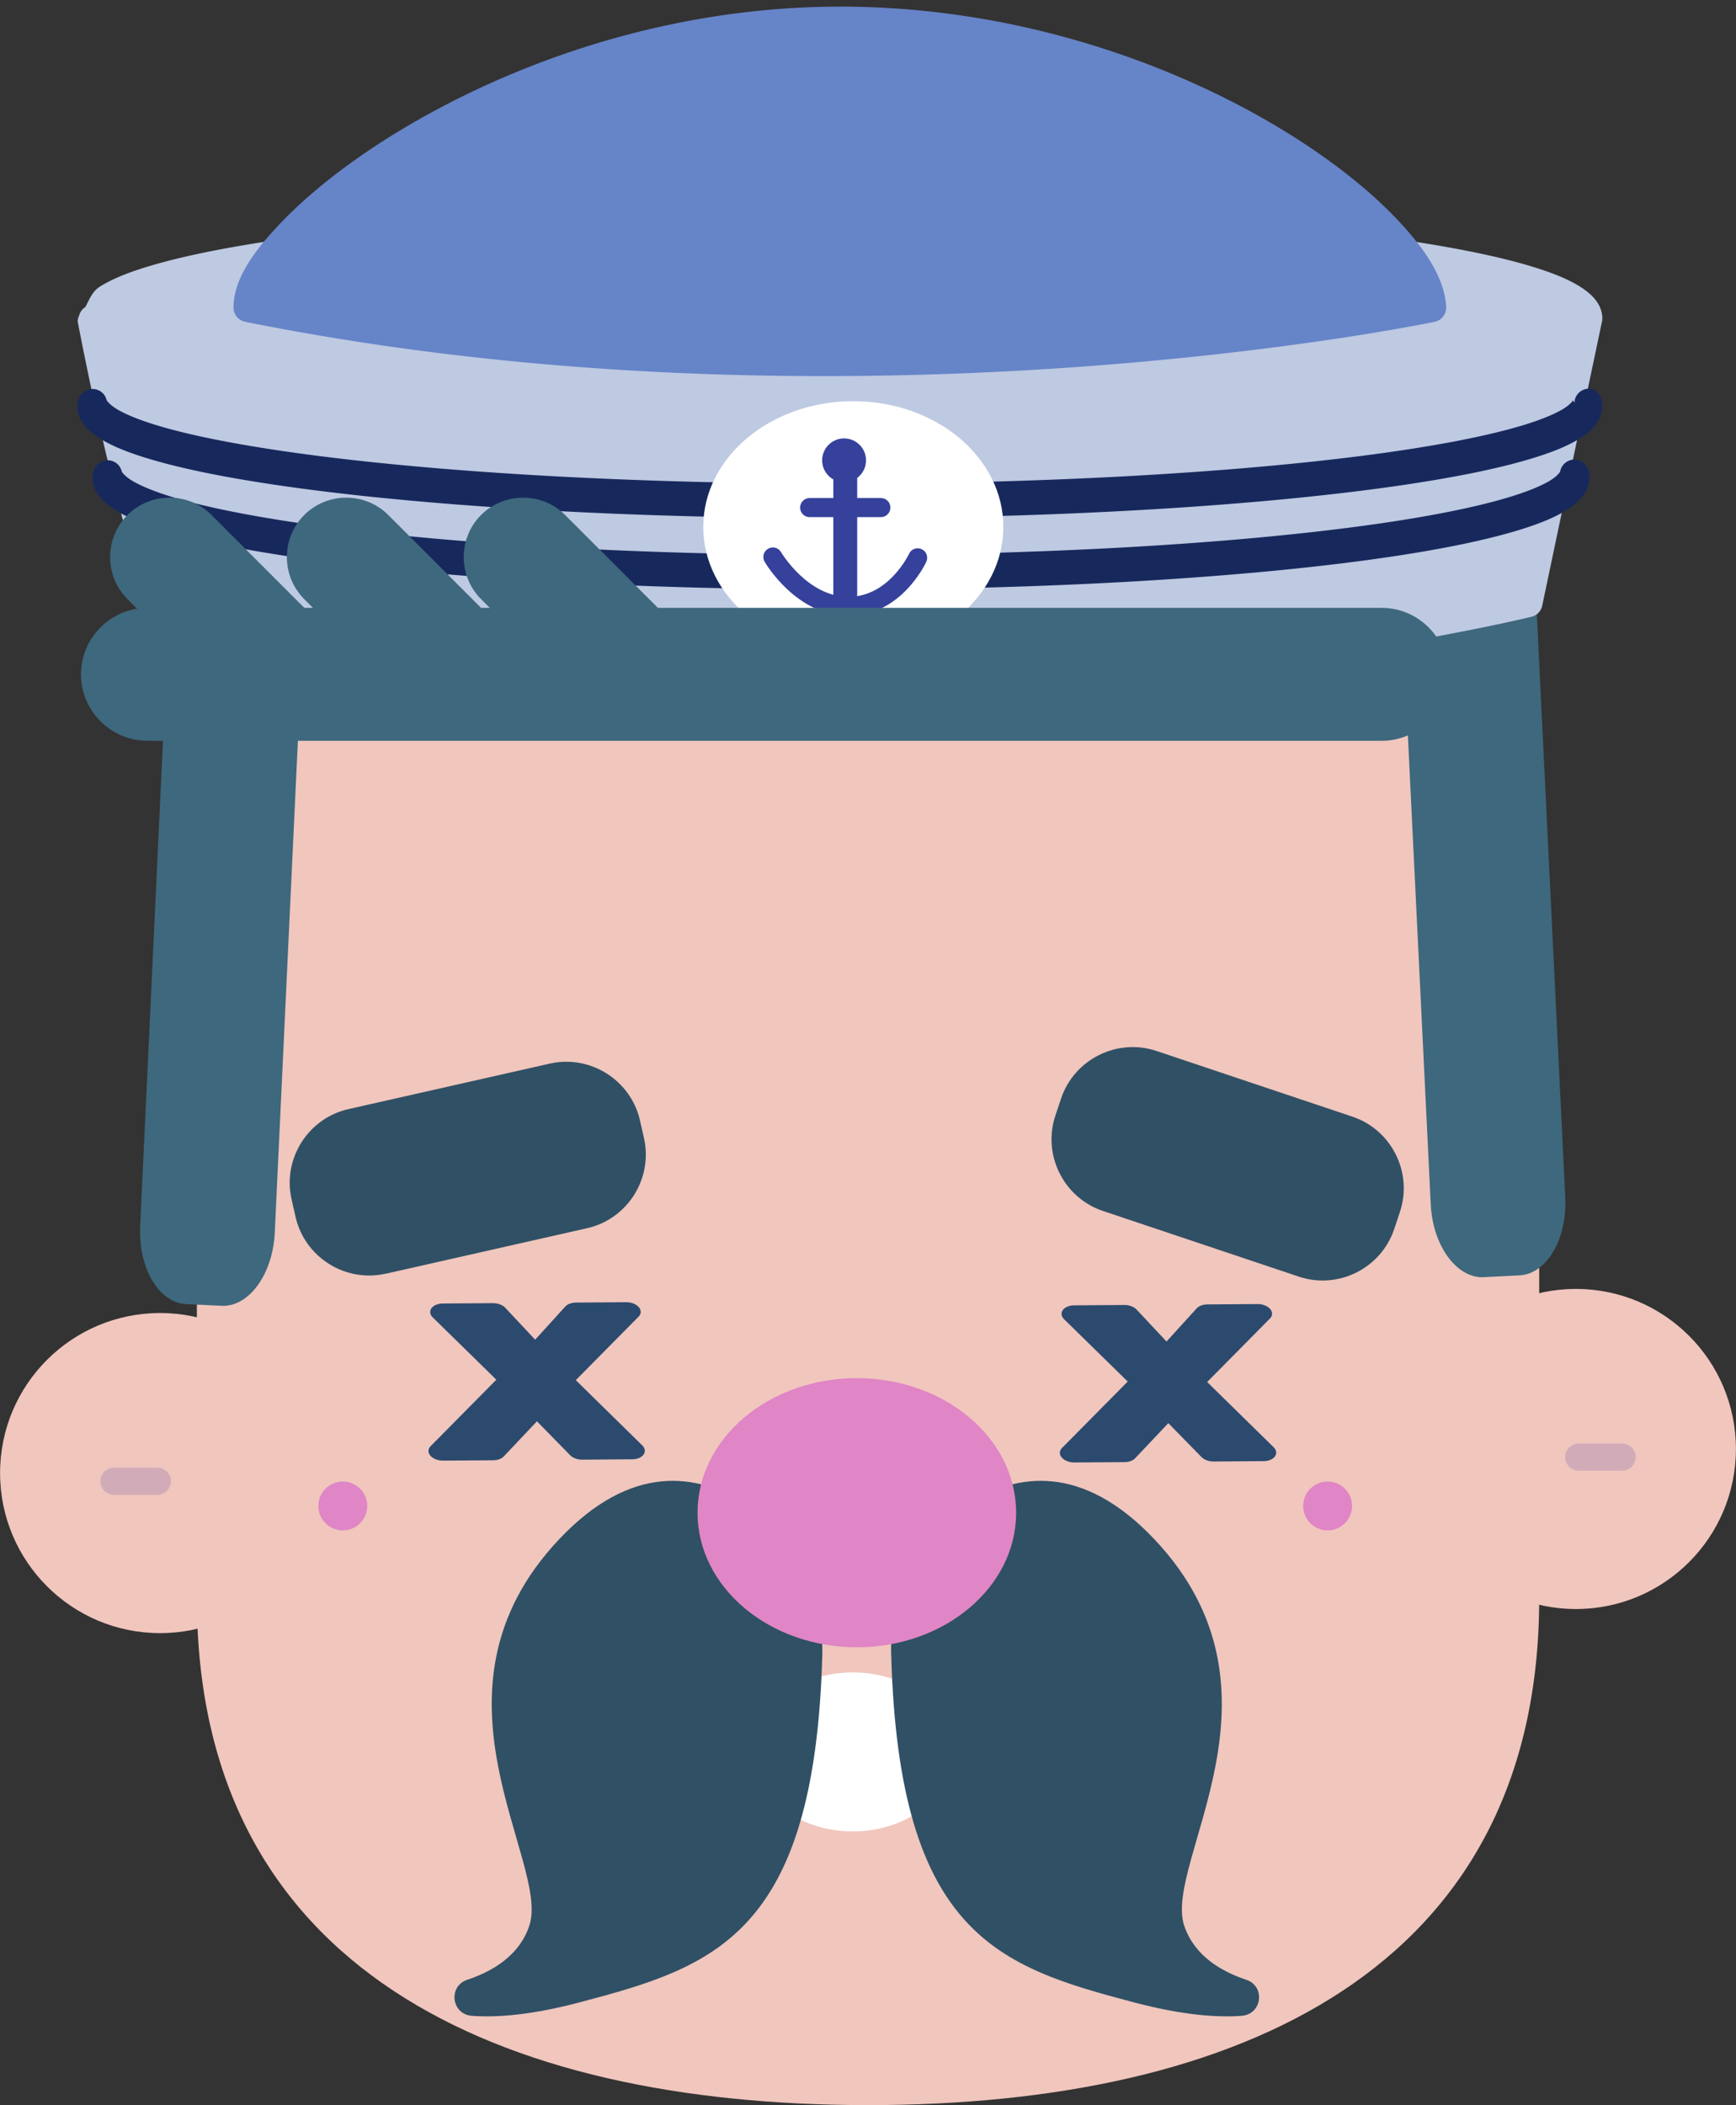 <?xml version="1.0" encoding="UTF-8" standalone="no"?>
<!-- Created with Inkscape (http://www.inkscape.org/) -->

<svg
   width="23.561mm"
   height="28.567mm"
   viewBox="0 0 23.561 28.567"
   version="1.1"
   id="svg5"
   xml:space="preserve"
   sodipodi:docname="Minesweeper Icons.svg"
   inkscape:version="1.2.1 (9c6d41e, 2022-07-14)"
   inkscape:export-filename="../../code/zhai/minesweeper/public/pirate-dead.svg"
   inkscape:export-xdpi="96"
   inkscape:export-ydpi="96"
   xmlns:inkscape="http://www.inkscape.org/namespaces/inkscape"
   xmlns:sodipodi="http://sodipodi.sourceforge.net/DTD/sodipodi-0.dtd"
   xmlns="http://www.w3.org/2000/svg"
   xmlns:svg="http://www.w3.org/2000/svg"><rect x="0" y="0" width="23.561" height="28.567" fill="#333333" stroke="none"/><sodipodi:namedview
     id="namedview7"
     pagecolor="#ffffff"
     bordercolor="#cccccc"
     borderopacity="1"
     inkscape:showpageshadow="0"
     inkscape:pageopacity="0"
     inkscape:pagecheckerboard="0"
     inkscape:deskcolor="#d1d1d1"
     inkscape:document-units="mm"
     showgrid="false"
     inkscape:zoom="3.105268"
     inkscape:cx="656.6261"
     inkscape:cy="381.93161"
     inkscape:window-width="1467"
     inkscape:window-height="826"
     inkscape:window-x="108"
     inkscape:window-y="38"
     inkscape:window-maximized="0"
     inkscape:current-layer="svg5" /><defs
     id="defs2" /><path
     d="m 4.345,19.99 c 0,1.2 -0.972,2.172 -2.172,2.172 -1.2,0 -2.172,-0.973 -2.172,-2.172 0,-1.2 0.973,-2.172 2.172,-2.172 1.2,0 2.172,0.973 2.172,2.172"
     style="fill:#f0c6bd;fill-opacity:1;fill-rule:nonzero;stroke:none;stroke-width:0.035"
     id="path11903-0-4-1-1-5-5-3"
     inkscape:export-filename="../../code/zhai/minesweeper/public/pirate-dead.svg"
     inkscape:export-xdpi="96"
     inkscape:export-ydpi="96" /><path
     d="m 1.547,20.285 h 0.589 c 0.101,0 0.184,-0.083 0.184,-0.184 0,-0.101 -0.083,-0.184 -0.184,-0.184 h -0.589 c -0.101,0 -0.185,0.083 -0.185,0.184 0,0.101 0.083,0.184 0.185,0.184"
     style="fill:#d1acb8;fill-opacity:1;fill-rule:nonzero;stroke:none;stroke-width:0.035"
     id="path11905-1-9-3-4-3-8-7" /><path
     d="m 11.781,28.567 c 5.031,0 9.109,-1.845 9.109,-6.876 V 11.615 c 0,-5.031 -4.078,-9.109 -9.109,-9.109 -5.031,0 -9.109,4.078 -9.109,9.109 V 21.691 c 0,5.031 4.079,6.876 9.109,6.876"
     style="fill:#f0c6bd;fill-opacity:1;fill-rule:nonzero;stroke:none;stroke-width:0.035"
     id="path11875-9-4-6-7-4-4" /><path
     d="m 2.526,17.697 0.483,0.023 c 0.369,0.017 0.693,-0.428 0.72,-0.99 l 0.431,-9.167 c 0.026,-0.562 -0.254,-1.036 -0.624,-1.053 l -0.483,-0.023 c -0.369,-0.017 -0.693,0.428 -0.72,0.99 l -0.431,9.167 c -0.026,0.562 0.254,1.036 0.624,1.053"
     style="fill:#3e687d;fill-opacity:1;fill-rule:nonzero;stroke:none;stroke-width:0.035"
     id="path11793-3-0-1-9-2-3" /><path
     d="m 20.139,17.331 0.483,-0.024 c 0.369,-0.018 0.649,-0.492 0.622,-1.054 l -0.447,-9.166 c -0.027,-0.562 -0.352,-1.007 -0.721,-0.989 l -0.483,0.024 c -0.369,0.018 -0.649,0.493 -0.622,1.055 l 0.447,9.166 c 0.027,0.562 0.352,1.007 0.722,0.989"
     style="fill:#3e687d;fill-opacity:1;fill-rule:nonzero;stroke:none;stroke-width:0.035"
     id="path11793-3-0-9-0-6-5-4" /><path
     d="m 10.411,25.96 h 2.127 c 0.881,0 1.595,-0.714 1.595,-1.595 0,-0.881 -0.714,-1.595 -1.595,-1.595 h -2.127 c -0.881,0 -1.595,0.714 -1.595,1.595 0,0.881 0.714,1.595 1.595,1.595"
     style="fill:#f0c6bd;fill-opacity:1;fill-rule:nonzero;stroke:none;stroke-width:0.035"
     id="path11879-1-0-2-3-0-8" /><ellipse
     style="fill:#ffffff;fill-opacity:1;stroke:none;stroke-width:1;stroke-linecap:round;stroke-linejoin:round;stroke-dasharray:none;stroke-opacity:1"
     id="path27349-0"
     cx="11.574"
     cy="23.774"
     rx="1.359"
     ry="1.079" /><path
     d="m 11.16,22.466 c 0.023,-0.822 -0.353,-1.633 -1.051,-2.067 -0.648,-0.404 -1.542,-0.548 -2.521,0.49 -1.959,2.074 -0.115,4.379 -0.404,5.243 -0.134,0.404 -0.496,0.619 -0.842,0.734 -0.262,0.087 -0.216,0.467 0.06,0.489 0.341,0.026 0.817,-0.011 1.474,-0.185 1.811,-0.479 3.179,-0.909 3.284,-4.703"
     style="fill:#305065;fill-opacity:1;fill-rule:nonzero;stroke:none;stroke-width:0.035"
     id="path11883-4-5-0-5-7-1" /><path
     d="m 12.095,22.466 c -0.023,-0.822 0.353,-1.633 1.052,-2.067 0.648,-0.404 1.541,-0.548 2.521,0.49 1.959,2.074 0.115,4.379 0.404,5.243 0.135,0.404 0.496,0.619 0.842,0.734 0.263,0.087 0.216,0.467 -0.06,0.489 -0.342,0.026 -0.817,-0.011 -1.474,-0.185 -1.811,-0.479 -3.179,-0.909 -3.284,-4.703"
     style="fill:#305065;fill-opacity:1;fill-rule:nonzero;stroke:none;stroke-width:0.035"
     id="path11885-5-3-43-8-0-2" /><g
     id="g25352-5-1-0-7-8"
     transform="matrix(0.393,0,0,0.393,-37.203,-74.798)"
     style="stroke-width:2.548"><g
       id="path15157-1-7-9-6-3"
       style="stroke-width:2.548"><path
         style="color:#000000;fill:#bec9e2;stroke-width:2.548;stroke-linecap:round;stroke-linejoin:round"
         d="m 123.669,197.966 a 25.831,3.366 0 0 0 -25.828,3.356 h -0.005 c 6.68e-4,0.003 0.001,0.006 0.002,0.01 0.844,4.361 1.538,6.868 2.4,9.808 23.431,5.838 47.199,-0.004 47.199,-0.004 l 2.063,-9.804 a 25.831,3.366 0 0 0 -25.831,-3.366 z"
         id="path25360-2-9-2-8-9" /><path
         style="color:#000000;fill:#bec9e2;stroke-width:2.548;stroke-linecap:round;stroke-linejoin:round"
         d="m 123.668,197.467 c -7.135,8e-5 -13.594,0.375 -18.299,0.986 -2.352,0.306 -4.263,0.668 -5.623,1.084 -0.68,0.208 -1.221,0.427 -1.633,0.686 -0.267,0.168 -0.363,0.45 -0.502,0.705 a 0.5,0.5 0 0 0 -0.219,0.311 c -0.004,0.032 -0.052,0.039 -0.053,0.072 l 0.045,-0.043 a 0.5,0.5 0 0 0 -0.039,0.15 c 0.004,0.019 0.004,0.021 0.002,0.01 0.847,4.376 1.547,6.909 2.41,9.854 a 0.5,0.5 0 0 0 0.359,0.344 c 23.584,5.876 47.439,-0.004 47.439,-0.004 a 0.5,0.5 0 0 0 0.369,-0.383 l 2.062,-9.803 A 0.5,0.5 0 0 0 150,201.332 c -3.4e-4,-0.492 -0.347,-0.839 -0.756,-1.1 -0.409,-0.26 -0.949,-0.479 -1.627,-0.688 -1.356,-0.418 -3.266,-0.781 -5.619,-1.088 -4.707,-0.613 -11.18,-0.99 -18.33,-0.99 z m 0,1 c 7.115,-1e-5 13.559,0.376 18.201,0.98 2.321,0.302 4.195,0.665 5.453,1.053 0.629,0.194 1.106,0.398 1.385,0.576 0.269,0.171 0.282,0.263 0.283,0.246 l -1.975,9.389 c -0.849,0.204 -23.615,5.573 -46.369,-0.002 -0.818,-2.798 -1.491,-5.239 -2.297,-9.383 9.41e-4,0.018 0.02,-0.085 0.295,-0.258 0.284,-0.178 0.763,-0.381 1.395,-0.574 1.263,-0.387 3.139,-0.747 5.459,-1.049 4.64,-0.603 11.07,-0.978 18.17,-0.979 z"
         id="path25362-4-4-4-2-9" /></g><g
       id="path14375-9-6-7-3-3-9"
       style="stroke-width:2.548"><path
         style="color:#000000;fill:#2951af;stroke-width:2.548;stroke-linecap:round;stroke-linejoin:round"
         d="m 149.481,204.234 a 25.831,3.366 0 0 1 -25.813,3.294 25.831,3.366 0 0 1 -25.808,-3.271 25.831,3.366 0 0 0 -0.023,0.096 25.831,3.366 0 0 0 25.83,3.366 25.831,3.366 0 0 0 25.831,-3.366 25.831,3.366 0 0 0 -0.018,-0.119 z"
         id="path25366-7-0-3-9-6" /><path
         style="color:#000000;fill:#17295c;stroke-width:2.548;stroke-linecap:round;stroke-linejoin:round"
         d="m 149.631,203.756 a 0.5,0.5 0 0 0 -0.594,0.477 l -0.049,-0.08 c 0.003,-0.017 -0.067,0.135 -0.379,0.316 -0.312,0.181 -0.809,0.382 -1.455,0.572 -1.291,0.381 -3.174,0.734 -5.488,1.029 -4.629,0.591 -10.993,0.957 -17.998,0.957 -6.971,-4.4e-4 -13.309,-0.363 -17.934,-0.949 -2.312,-0.293 -4.198,-0.642 -5.5,-1.021 -0.651,-0.189 -1.157,-0.39 -1.479,-0.572 -0.322,-0.182 -0.408,-0.344 -0.406,-0.334 a 0.5,0.5 0 0 0 -0.961,-0.057 c -0.022,0.063 -0.038,0.128 -0.047,0.195 a 0.5,0.5 0 0 0 -0.004,0.062 c -2.28e-4,0.492 0.347,0.841 0.756,1.102 0.409,0.261 0.947,0.479 1.625,0.688 1.356,0.418 3.266,0.781 5.619,1.088 4.707,0.613 11.179,0.99 18.33,0.99 7.151,1e-5 13.623,-0.377 18.33,-0.99 2.353,-0.307 4.263,-0.67 5.619,-1.088 0.678,-0.209 1.216,-0.427 1.625,-0.688 0.409,-0.261 0.756,-0.61 0.756,-1.102 a 0.5,0.5 0 0 0 0,-0.006 c -7.6e-4,-0.06 -0.013,-0.118 -0.025,-0.176 a 0.5,0.5 0 0 0 -0.006,-0.049 c -0.002,-0.008 -0.002,-0.016 -0.004,-0.023 l -0.004,0.004 a 0.5,0.5 0 0 0 -0.328,-0.346 z"
         id="path25368-5-1-9-0-1" /></g><g
       id="path14375-9-4-5-1-0-3-7"
       style="stroke-width:2.548"><path
         style="color:#000000;fill:#2951af;stroke-width:2.548;stroke-linecap:round;stroke-linejoin:round"
         d="m 149.035,206.696 a 25.346,3.366 0 0 1 -25.329,3.294 25.346,3.366 0 0 1 -25.324,-3.271 25.346,3.366 0 0 0 -0.022,0.096 25.346,3.366 0 0 0 25.346,3.366 25.346,3.366 0 0 0 25.346,-3.366 25.346,3.366 0 0 0 -0.017,-0.119 z"
         id="path25372-0-5-5-8-3" /><path
         style="color:#000000;fill:#17295c;stroke-width:2.548;stroke-linecap:round;stroke-linejoin:round"
         d="m 148.914,206.211 a 0.5,0.5 0 0 0 -0.373,0.406 c 0.002,-0.013 -0.065,0.136 -0.369,0.316 -0.305,0.181 -0.793,0.38 -1.426,0.57 -1.266,0.381 -3.112,0.734 -5.383,1.029 -4.541,0.59 -10.785,0.957 -17.658,0.957 -6.839,-4.4e-4 -13.057,-0.363 -17.594,-0.949 -2.268,-0.293 -4.119,-0.643 -5.395,-1.021 -0.638,-0.189 -1.133,-0.389 -1.447,-0.57 -0.315,-0.181 -0.4,-0.34 -0.398,-0.334 a 0.5,0.5 0 0 0 -0.963,-0.057 c -0.021,0.062 -0.036,0.127 -0.045,0.193 a 0.5,0.5 0 0 0 -0.004,0.062 c -2.21e-4,0.487 0.339,0.836 0.742,1.098 0.403,0.261 0.934,0.48 1.6,0.689 1.332,0.418 3.206,0.783 5.516,1.09 4.62,0.614 10.971,0.99 17.988,0.99 7.017,1e-5 13.37,-0.377 17.99,-0.99 2.31,-0.307 4.183,-0.672 5.516,-1.09 0.666,-0.209 1.195,-0.428 1.598,-0.689 0.403,-0.261 0.744,-0.611 0.744,-1.098 a 0.5,0.5 0 0 0 0,-0.006 c -9.8e-4,-0.084 -0.015,-0.167 -0.037,-0.246 a 0.5,0.5 0 0 0 -0.602,-0.352 z"
         id="path25374-5-2-5-3-9" /></g><g
       id="path21655-2-2-4-1-8"
       style="stroke-width:2.548"><path
         style="color:#000000;fill:#6684c8;stroke-width:2.548;stroke-linecap:round;stroke-linejoin:round"
         d="m 123.669,191.055 c -11.288,4e-5 -20.44,7.161 -20.44,9.893 20.903,4.195 40.88,0 40.88,0 -0.172,-3.037 -9.151,-9.894 -20.44,-9.893 z"
         id="path25378-0-2-4-0-4" /><path
         style="color:#000000;fill:#6684c8;stroke-width:2.548;stroke-linecap:round;stroke-linejoin:round"
         d="m 123.668,190.555 c -5.75,2e-5 -10.935,1.817 -14.701,3.988 -1.883,1.085 -3.412,2.259 -4.488,3.357 -1.076,1.098 -1.75,2.085 -1.75,3.047 a 0.5,0.5 0 0 0 0.402,0.49 c 21.027,4.22 41.08,0 41.08,0 a 0.5,0.5 0 0 0 0.396,-0.518 c -0.056,-0.994 -0.736,-2.035 -1.82,-3.148 -1.085,-1.113 -2.609,-2.277 -4.482,-3.344 -3.747,-2.133 -8.891,-3.873 -14.637,-3.873 z m 0,1 c 5.543,-5e-5 10.535,1.688 14.143,3.742 1.804,1.027 3.262,2.147 4.262,3.174 0.837,0.859 1.132,1.549 1.287,2.098 -1.725,0.344 -19.821,3.756 -39.387,-0.012 0.132,-0.473 0.393,-1.113 1.221,-1.957 0.993,-1.013 2.456,-2.143 4.271,-3.189 3.631,-2.093 8.665,-3.855 14.203,-3.855 z"
         id="path25380-7-4-3-0-0" /></g></g><path
     d="m 12.113,22.082 c -0.067,-0.095 -0.113,-0.206 -0.128,-0.327 h 0.19 c -0.028,0.107 -0.049,0.216 -0.062,0.327"
     style="fill:#2f4066;fill-opacity:1;fill-rule:nonzero;stroke:none;stroke-width:0.035"
     id="path11891-8-9-9-8-8-6" /><path
     d="m 9.467,20.528 c 0,1.008 0.968,1.826 2.162,1.826 1.194,0 2.162,-0.817 2.162,-1.826 0,-1.009 -0.968,-1.826 -2.162,-1.826 -1.194,0 -2.162,0.817 -2.162,1.826"
     style="fill:#e085c5;fill-opacity:1;fill-rule:nonzero;stroke:none;stroke-width:0.035"
     id="path11895-5-5-7-2-0-3" /><path
     d="m 4.321,20.436 c 0,0.183 0.148,0.332 0.332,0.332 0.183,0 0.331,-0.149 0.331,-0.332 0,-0.183 -0.149,-0.331 -0.331,-0.331 -0.183,0 -0.332,0.148 -0.332,0.331"
     style="fill:#e085c5;fill-opacity:1;fill-rule:nonzero;stroke:none;stroke-width:0.035"
     id="path11899-5-9-20-2-4-4" /><path
     d="m 17.687,20.436 c 0,0.183 0.149,0.332 0.331,0.332 0.183,0 0.332,-0.149 0.332,-0.332 0,-0.183 -0.149,-0.331 -0.332,-0.331 -0.183,0 -0.331,0.148 -0.331,0.331"
     style="fill:#e085c5;fill-opacity:1;fill-rule:nonzero;stroke:none;stroke-width:0.035"
     id="path11901-3-9-9-6-7-6" /><path
     d="m 19.216,19.663 c 0,1.2 0.972,2.172 2.172,2.172 1.2,0 2.172,-0.973 2.172,-2.172 0,-1.2 -0.973,-2.172 -2.172,-2.172 -1.2,0 -2.172,0.973 -2.172,2.172"
     style="fill:#f0c6bd;fill-opacity:1;fill-rule:nonzero;stroke:none;stroke-width:0.035"
     id="path11903-0-4-0-4-6-9" /><path
     d="m 22.015,19.957 h -0.589 c -0.101,0 -0.184,-0.083 -0.184,-0.184 0,-0.101 0.083,-0.184 0.184,-0.184 h 0.589 c 0.101,0 0.185,0.083 0.185,0.184 0,0.101 -0.083,0.184 -0.185,0.184"
     style="fill:#d1acb8;fill-opacity:1;fill-rule:nonzero;stroke:none;stroke-width:0.035"
     id="path11905-1-9-7-0-1-7" /><path
     d="m 5.234,17.285 2.734,-0.618 c 0.549,-0.124 0.896,-0.674 0.772,-1.223 l -0.054,-0.238 c -0.124,-0.549 -0.675,-0.896 -1.223,-0.773 l -2.734,0.618 c -0.549,0.124 -0.896,0.675 -0.772,1.223 l 0.054,0.238 c 0.124,0.549 0.675,0.896 1.223,0.772"
     style="fill:#305065;fill-opacity:1;fill-rule:nonzero;stroke:none;stroke-width:0.035"
     id="path11929-8-9-0-8-4-4" /><path
     d="m 14.969,16.433 2.658,0.891 c 0.534,0.179 1.116,-0.111 1.295,-0.645 l 0.077,-0.231 c 0.179,-0.534 -0.111,-1.116 -0.645,-1.295 l -2.658,-0.891 c -0.533,-0.179 -1.116,0.112 -1.295,0.645 l -0.077,0.231 c -0.179,0.534 0.112,1.116 0.645,1.295"
     style="fill:#305065;fill-opacity:1;fill-rule:nonzero;stroke:none;stroke-width:0.035"
     id="path11933-0-3-9-1-9-1" /><path
     d="m 6.529,8.13 1.476,1.477 c 0.314,0.314 0.827,0.314 1.141,0 0.314,-0.314 0.314,-0.827 0,-1.141 l -1.476,-1.477 c -0.314,-0.314 -0.827,-0.314 -1.141,0 -0.314,0.314 -0.314,0.827 0,1.141"
     style="fill:#3e687d;fill-opacity:1;fill-rule:nonzero;stroke:none;stroke-width:0.035"
     id="path11969-1-9-2-7-6-9" /><path
     d="m 4.129,8.13 1.476,1.477 c 0.314,0.314 0.827,0.314 1.141,0 0.314,-0.314 0.314,-0.827 0,-1.141 l -1.476,-1.477 c -0.314,-0.314 -0.827,-0.314 -1.141,0 -0.314,0.314 -0.314,0.827 0,1.141"
     style="fill:#3e687d;fill-opacity:1;fill-rule:nonzero;stroke:none;stroke-width:0.035"
     id="path11971-6-0-9-6-4-6" /><path
     d="m 1.729,8.13 1.477,1.477 c 0.313,0.314 0.827,0.314 1.141,0 0.314,-0.314 0.314,-0.827 0,-1.141 l -1.476,-1.477 c -0.314,-0.314 -0.827,-0.314 -1.141,0 -0.314,0.314 -0.314,0.827 0,1.141"
     style="fill:#3e687d;fill-opacity:1;fill-rule:nonzero;stroke:none;stroke-width:0.035"
     id="path11973-1-7-6-7-2-7" /><g
     id="g26437-0-1-8-0"
     transform="matrix(0.82,0,0,0.82,-74.868,-144.547)"
     style="stroke-width:1.22"><path
       d="m 102.942,184.997 c 0,1.149 1.112,2.081 2.484,2.081 1.372,0 2.483,-0.932 2.483,-2.081 0,-1.149 -1.112,-2.081 -2.483,-2.081 -1.372,0 -2.484,0.931 -2.484,2.081"
       style="fill:#ffffff;fill-opacity:1;fill-rule:nonzero;stroke:none;stroke-width:0.043"
       id="path11917-9-8-2-4-4-9" /><path
       d="m 104.703,184.835 h 1.179 c 0.087,0 0.158,-0.071 0.158,-0.158 0,-0.087 -0.071,-0.158 -0.158,-0.158 h -1.179 c -0.087,0 -0.158,0.071 -0.158,0.158 0,0.087 0.071,0.158 0.158,0.158"
       style="fill:#35419b;fill-opacity:1;fill-rule:nonzero;stroke:none;stroke-width:0.043"
       id="path11919-6-6-8-8-4-7" /><path
       d="m 105.293,186.31 v 0 c 0.109,0 0.197,-0.089 0.197,-0.198 v -2.107 c 0,-0.109 -0.088,-0.198 -0.197,-0.198 -0.109,0 -0.198,0.089 -0.198,0.198 v 2.107 c 0,0.109 0.089,0.198 0.198,0.198"
       style="fill:#35419b;fill-opacity:1;fill-rule:nonzero;stroke:none;stroke-width:0.043"
       id="path11921-6-1-4-1-9-3" /><path
       d="m 105.345,186.468 c -0.858,0 -1.366,-0.859 -1.387,-0.895 -0.043,-0.075 -0.018,-0.171 0.057,-0.215 0.075,-0.044 0.171,-0.019 0.215,0.057 0.004,0.007 0.44,0.739 1.115,0.739 0.669,0 0.999,-0.705 1.003,-0.712 0.036,-0.079 0.129,-0.114 0.209,-0.077 0.079,0.036 0.113,0.13 0.077,0.209 -0.017,0.036 -0.421,0.895 -1.289,0.895"
       style="fill:#35419b;fill-opacity:1;fill-rule:nonzero;stroke:none;stroke-width:0.043"
       id="path11923-4-9-4-8-8-1" /><path
       d="m 104.91,183.895 c 0,0.2 0.163,0.363 0.363,0.363 0.201,0 0.363,-0.162 0.363,-0.363 0,-0.201 -0.163,-0.363 -0.363,-0.363 -0.2,0 -0.363,0.162 -0.363,0.363"
       style="fill:#35419b;fill-opacity:1;fill-rule:nonzero;stroke:none;stroke-width:0.043"
       id="path11925-0-6-8-5-1-5" /></g><path
     d="M 2.001,10.053 H 18.752 c 0.496,0 0.902,-0.406 0.902,-0.902 0,-0.496 -0.406,-0.902 -0.902,-0.902 H 2.001 c -0.496,0 -0.902,0.406 -0.902,0.902 0,0.496 0.406,0.902 0.902,0.902"
     style="fill:#3e687d;fill-opacity:1;fill-rule:nonzero;stroke:none;stroke-width:0.035"
     id="path11975-1-6-0-3-0-6" /><g
     aria-label="x"
     transform="matrix(1.104,0.128,-0.119,0.735,-155.772,-111.052)"
     id="text6632-4-2"
     style="font-size:5.014px;font-family:'DIN Alternate';-inkscape-font-specification:'DIN Alternate, Normal';fill:#2b4a6e;fill-opacity:1;stroke:#2b4a6e;stroke-width:0.33;stroke-linecap:round;stroke-linejoin:round;stroke-dasharray:none;stroke-opacity:1"><path
       d="m 163.366,148.122 -0.713,1.443 0.606,-0.112 0.44,-0.937 v 0 l 0.633,0.739 0.603,-0.112 -1.004,-1.126 0.683,-1.383 -0.606,0.112 -0.408,0.907 v 0 l -0.592,-0.722 -0.606,0.112 z"
       id="path7029-5-4"
       style="fill:#2b4a6e;fill-opacity:1;stroke:#2b4a6e;stroke-width:0.33;stroke-linecap:round;stroke-linejoin:round;stroke-dasharray:none;stroke-opacity:1" /></g><g
     aria-label="x"
     transform="matrix(1.104,0.128,-0.119,0.735,-147.203,-111.027)"
     id="text6632-4-2-7"
     style="font-size:5.014px;font-family:'DIN Alternate';-inkscape-font-specification:'DIN Alternate, Normal';fill:#2b4a6e;fill-opacity:1;stroke:#2b4a6e;stroke-width:0.33;stroke-linecap:round;stroke-linejoin:round;stroke-dasharray:none;stroke-opacity:1"><path
       d="m 163.366,148.122 -0.713,1.443 0.606,-0.112 0.44,-0.937 v 0 l 0.633,0.739 0.603,-0.112 -1.004,-1.126 0.683,-1.383 -0.606,0.112 -0.408,0.907 v 0 l -0.592,-0.722 -0.606,0.112 z"
       id="path7029-5-4-6"
       style="fill:#2b4a6e;fill-opacity:1;stroke:#2b4a6e;stroke-width:0.33;stroke-linecap:round;stroke-linejoin:round;stroke-dasharray:none;stroke-opacity:1" /></g></svg>
